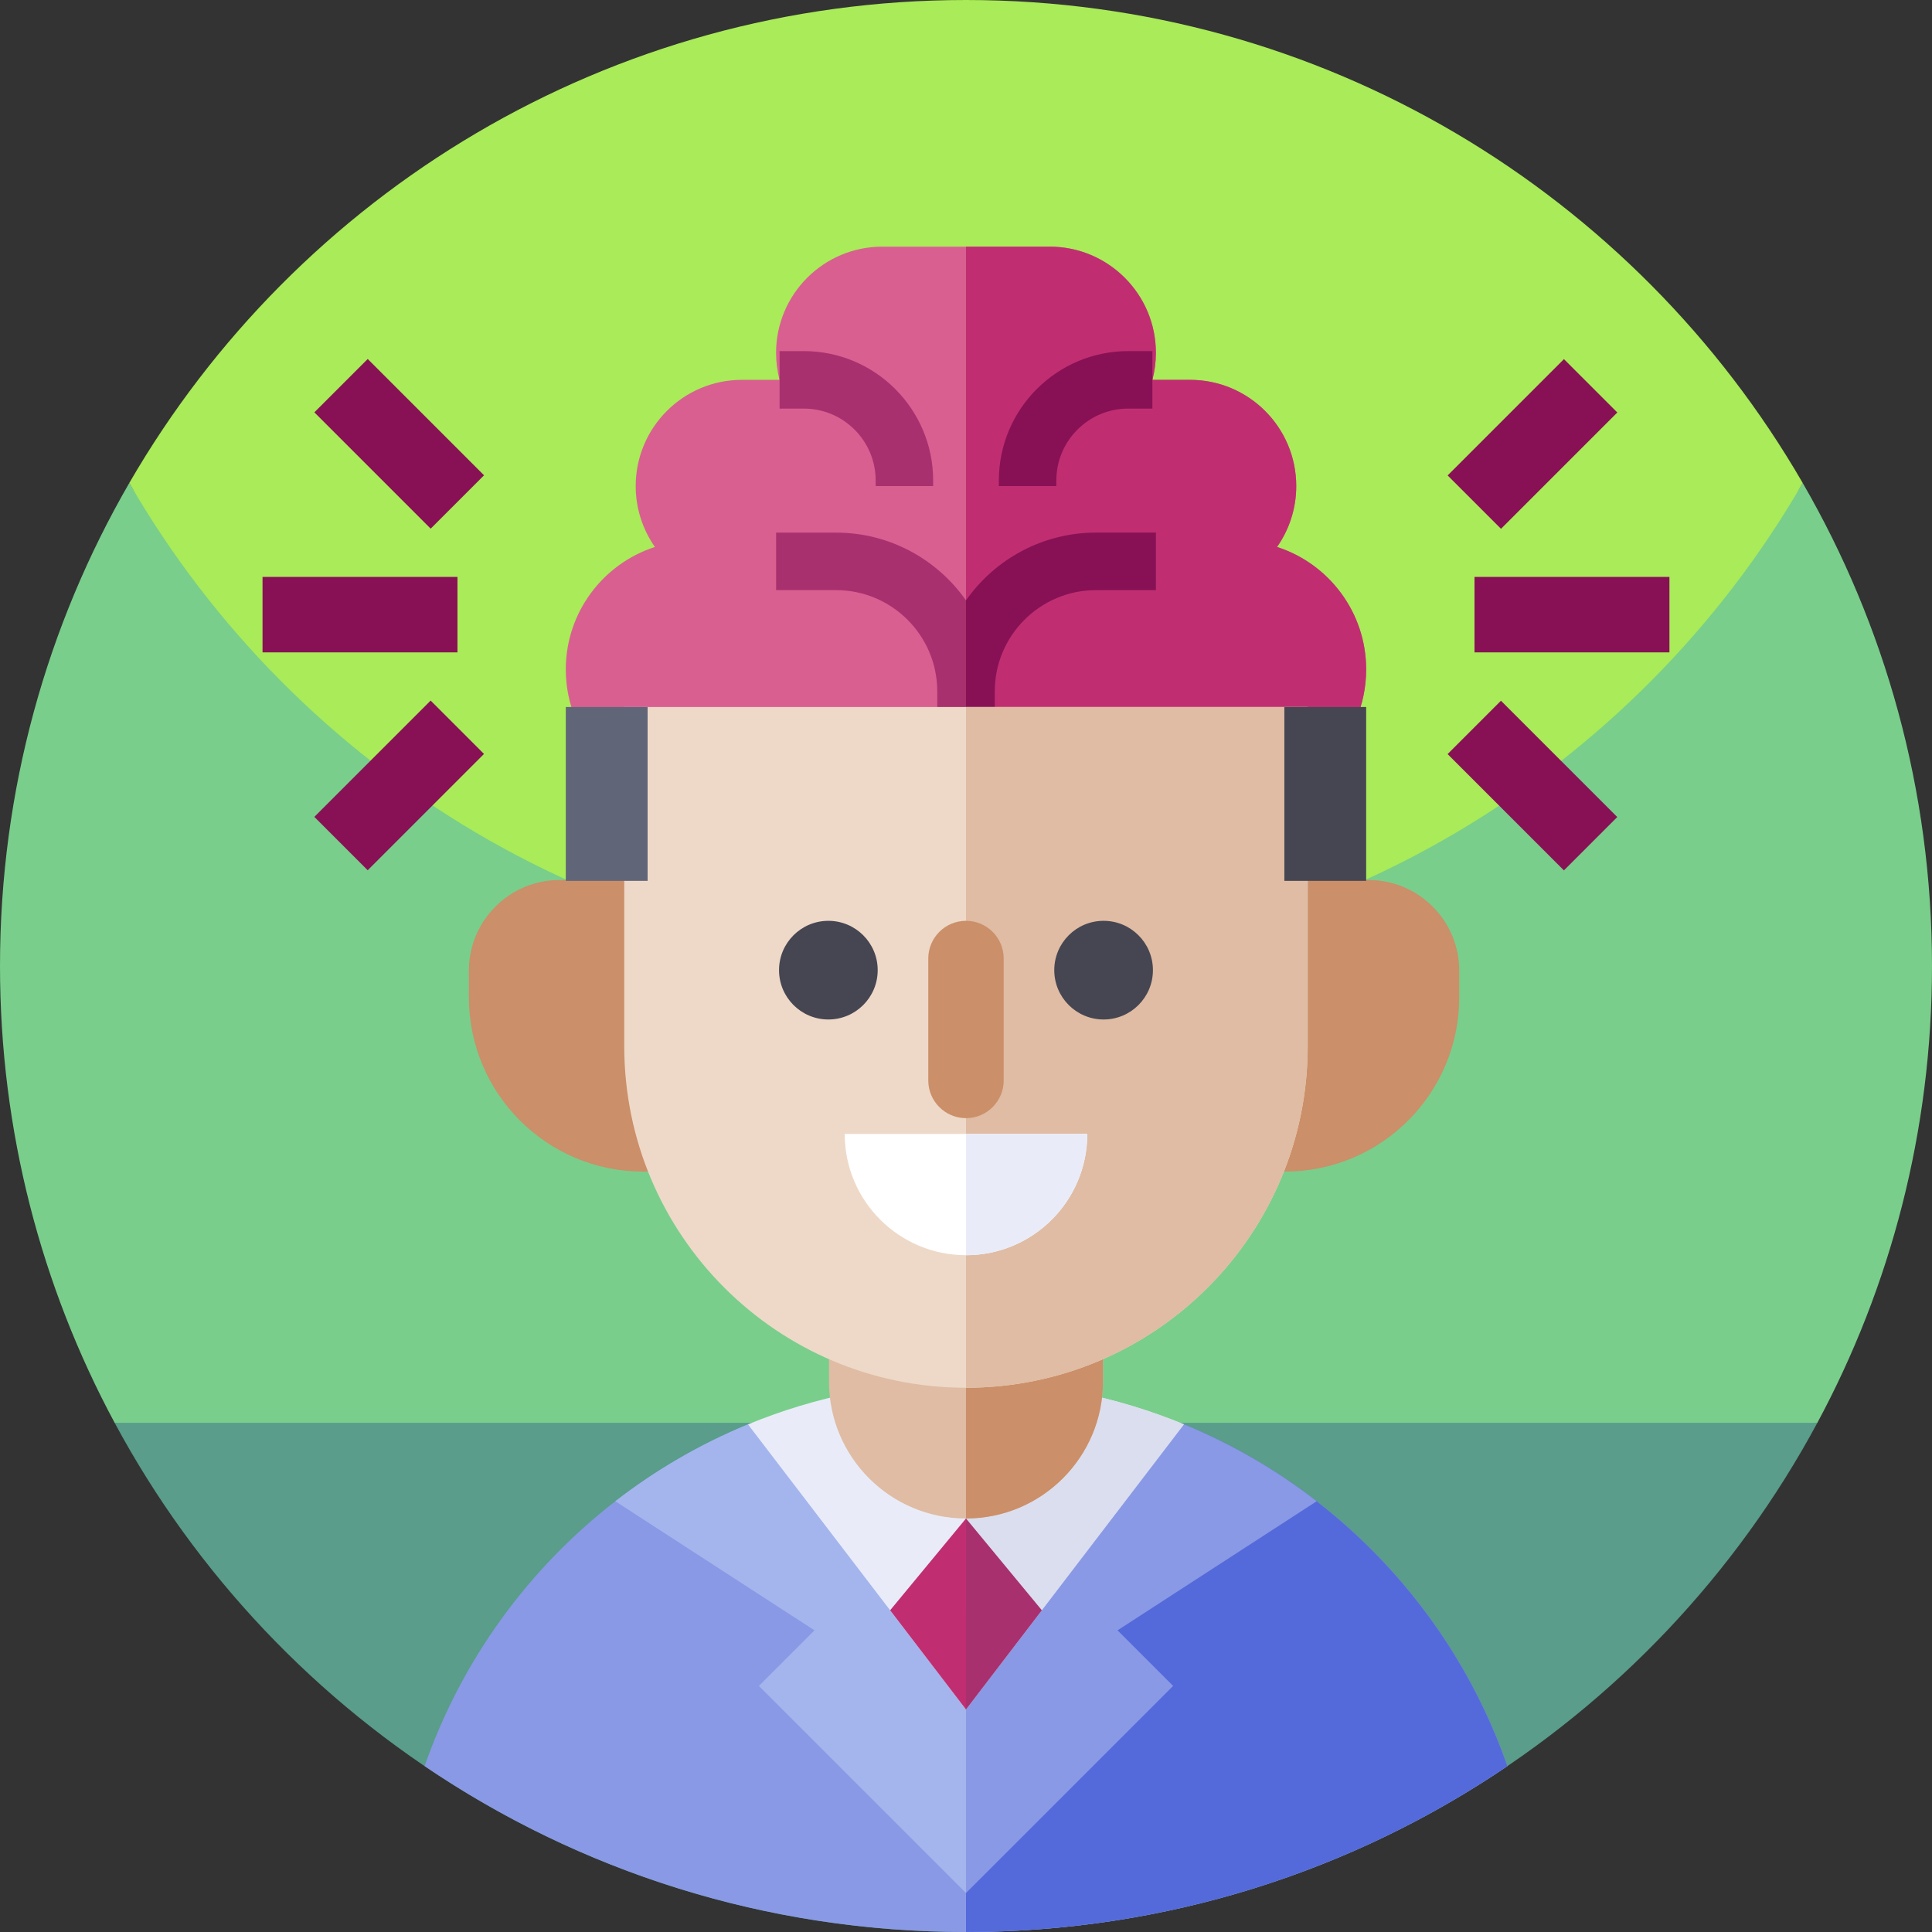 <svg id="Capa_1" enable-background="new 0 0 512 512" height="512" viewBox="0 0 512 512" width="512" xmlns="http://www.w3.org/2000/svg"><rect x="0" y="0" width="512" height="512" fill="#333333" stroke="none"/><g><g><path d="m0 256c0 43.79 11 85.02 30.39 121.07l225.61 49.67 225.61-49.67c19.39-36.05 30.39-77.28 30.39-121.07 0-46.63-12.47-90.34-34.26-128-41.698 72.091-399.22 76.52-443.48 0-21.79 37.66-34.26 81.37-34.26 128z" fill="#79ce8b"/><path d="m34.26 128c44.26 76.52 126.99 128 221.74 128s177.48-51.48 221.74-128c-.01-.02-.03-.05-.04-.07-44.27-76.48-126.98-127.93-221.7-127.93s-177.43 51.45-221.7 127.93c-.01.02-.03.05-.04.07z" fill="#a9eb58"/><path d="m30.39 377.07c43.19 80.32 128.02 134.93 225.61 134.93s182.42-54.61 225.61-134.93z" fill="#599d8a"/></g><g><path d="m362.047 177.415c0 18.843-15.277 34.12-34.12 34.12h-143.865c-9.426 0-17.949-3.819-24.125-9.995s-9.995-14.709-9.995-24.125c0-15.176 9.914-28.036 23.617-32.464-3.2-4.571-5.089-10.127-5.089-16.131 0-15.552 12.606-28.157 28.157-28.157h9.955c-.589-2.285-.914-4.673-.914-7.141 0-15.552 12.606-28.157 28.157-28.157h44.339c7.781 0 14.81 3.149 19.909 8.248s8.248 12.128 8.248 19.909c0 2.468-.325 4.855-.925 7.141h9.965c15.552 0 28.157 12.606 28.157 28.157 0 6.003-1.889 11.56-5.089 16.131 6.857 2.214 12.758 6.531 16.943 12.2 4.197 5.668 6.675 12.676 6.675 20.264z" fill="#d95f91"/><path d="m362.047 177.415c0 18.843-15.277 34.12-34.12 34.12h-71.927v-146.17h22.164c7.781 0 14.81 3.149 19.909 8.248s8.248 12.128 8.248 19.909c0 2.468-.325 4.855-.925 7.141h9.965c15.552 0 28.157 12.606 28.157 28.157 0 6.003-1.889 11.56-5.089 16.131 6.857 2.214 12.758 6.531 16.943 12.2 4.197 5.668 6.675 12.676 6.675 20.264z" fill="#c02e71"/><g><path d="m306.322 141.152v15.237h-15.887c-14.79 0-26.816 12.037-26.816 26.817v10.676h-15.237v-10.676c0-14.78-12.027-26.817-26.816-26.817h-15.887v-15.237h15.887c14.231 0 26.816 7.11 34.435 17.959 7.618-10.849 20.204-17.959 34.435-17.959z" fill="#a8306e"/><path d="m279.942 127.315c0-10.495 8.539-19.034 19.034-19.034h6.426v-15.236h-6.426c-18.897 0-34.271 15.374-34.271 34.27v1.506h15.237z" fill="#815"/><path d="m232.058 127.315v1.506h15.237v-1.506c0-18.897-15.374-34.27-34.271-34.27h-6.426v15.237h6.426c10.495 0 19.034 8.538 19.034 19.033z" fill="#a8306e"/></g><path d="m306.322 141.152v15.237h-15.887c-14.79 0-26.816 12.037-26.816 26.817v10.676h-7.619v-34.77c7.618-10.849 20.204-17.959 34.435-17.959h15.887z" fill="#815"/><path d="m399.47 468.04c-40.92 27.75-90.3 43.96-143.47 43.96s-102.55-16.21-143.47-43.96c9.76-28.05 27.52-52.36 50.54-70.2 10.67-8.27 22.48-15.15 35.15-20.37.37-.15.73-.28 1.1-.4 3-.97 6.05-.85 9.15 0 14.95 4.09 30.93 25.34 47.53 25.34s32.58-21.25 47.53-25.34c3.1-.85 6.15-.97 9.15 0 .37.12.73.25 1.1.4v.01c39.98 16.46 71.4 49.5 85.69 90.56z" fill="#8999e5"/><path d="m399.47 468.04c-40.92 27.75-90.3 43.96-143.47 43.96v-109.59c16.6 0 32.58-21.25 47.53-25.34 3.1-.85 6.15-.97 9.15 0 .37.12.73.25 1.1.4v.01c39.98 16.46 71.4 49.5 85.69 90.56z" fill="#546ada"/><path d="m313.775 377.472v.011l-15.993 43.578-41.783 31.975-41.814-32.647-15.961-42.917c17.809-7.33 37.32-11.372 57.775-11.372 20.456 0 39.966 4.043 57.776 11.372z" fill="#e9ecf8"/><path d="m313.77 377.47v.01l-15.99 43.58-41.78 31.98-.01-.01v-86.93h.01c20.45 0 39.97 4.04 57.77 11.37z" fill="#dbdeee"/><path d="m292.301 329.798v36.302c0 20.057-16.255 36.312-36.301 36.312-20.056 0-36.312-16.255-36.312-36.312v-36.301h72.613z" fill="#dfbca3"/><g fill="#cb8f69"><path d="m292.301 329.798v36.302c0 20.057-16.255 36.312-36.301 36.312v-72.613h36.301z"/><path d="m386.714 257.249v7.025c0 25.527-20.687 46.214-46.214 46.214h-66.344v-77.275h88.511c13.284-.001 24.047 10.762 24.047 24.036z"/><path d="m274.156 233.212v77.275h-103.695c-25.517 0-46.203-20.687-46.203-46.214v-7.025c0-13.273 10.763-24.036 24.036-24.036z"/></g><path d="m346.559 187.363v89.848c0 50.015-40.544 90.559-90.559 90.559-50.026 0-90.569-40.543-90.569-90.559v-89.848z" fill="#eed9c8"/><path d="m346.559 187.363v89.848c0 50.015-40.544 90.559-90.559 90.559v-180.407z" fill="#dfbca3"/><path d="m255.999 453.036-13.84 20.648 13.84 27.981 54.888-54.877-14.733-14.733 52.777-34.211c-10.669-8.275-22.482-15.153-35.157-20.372z" fill="#8999e5"/><path d="m255.999 453.036v48.629l-54.888-54.877 14.733-14.733-52.777-34.211c10.669-8.275 22.482-15.153 35.157-20.372z" fill="#a4b5ed"/><path d="m255.995 296.318c-5.518 0-9.992-4.474-9.992-9.992v-32.306c0-5.518 4.474-9.992 9.992-9.992 5.518 0 9.992 4.474 9.992 9.992v32.306c0 5.519-4.474 9.992-9.992 9.992z" fill="#cb8f69"/><g fill="#464652"><circle cx="219.525" cy="257.101" r="13.073"/><circle cx="292.465" cy="257.101" r="13.073"/></g><path d="m223.855 300.493c0 17.753 14.392 32.145 32.145 32.145s32.145-14.392 32.145-32.145z" fill="#fff"/><path d="m288.145 300.493c0 17.76-14.4 32.15-32.15 32.15v-32.15z" fill="#e9ecf8"/><path d="m255.999 402.412 20.106 24.328-20.106 26.296-6.52-25.312z" fill="#a8306e"/><path d="m256 402.412-20.106 24.328 20.105 26.296z" fill="#c02e71"/><g><path d="m149.942 187.363h21.681v46.074h-21.681z" fill="#616578"/><path d="m340.367 187.363h21.681v46.074h-21.681z" fill="#464652"/></g><g fill="#815"><path d="m390.759 152.887h51.659v20h-51.659z"/><g><path d="m396.174 186.357h20v43.6h-20z" transform="matrix(.707 -.707 .707 .707 -28.223 348.18)"/><path d="m384.374 107.617h43.6v20h-43.6z" transform="matrix(.707 -.707 .707 .707 35.801 321.664)"/></g><path d="m69.572 152.887h51.659v20h-51.659z"/><g><path d="m84.016 198.157h43.6v20h-43.6z" transform="matrix(.707 -.707 .707 .707 -116.196 135.789)"/><path d="m95.816 95.817h20v43.6h-20z" transform="matrix(.707 -.707 .707 .707 -52.175 109.27)"/></g></g></g></g></svg>